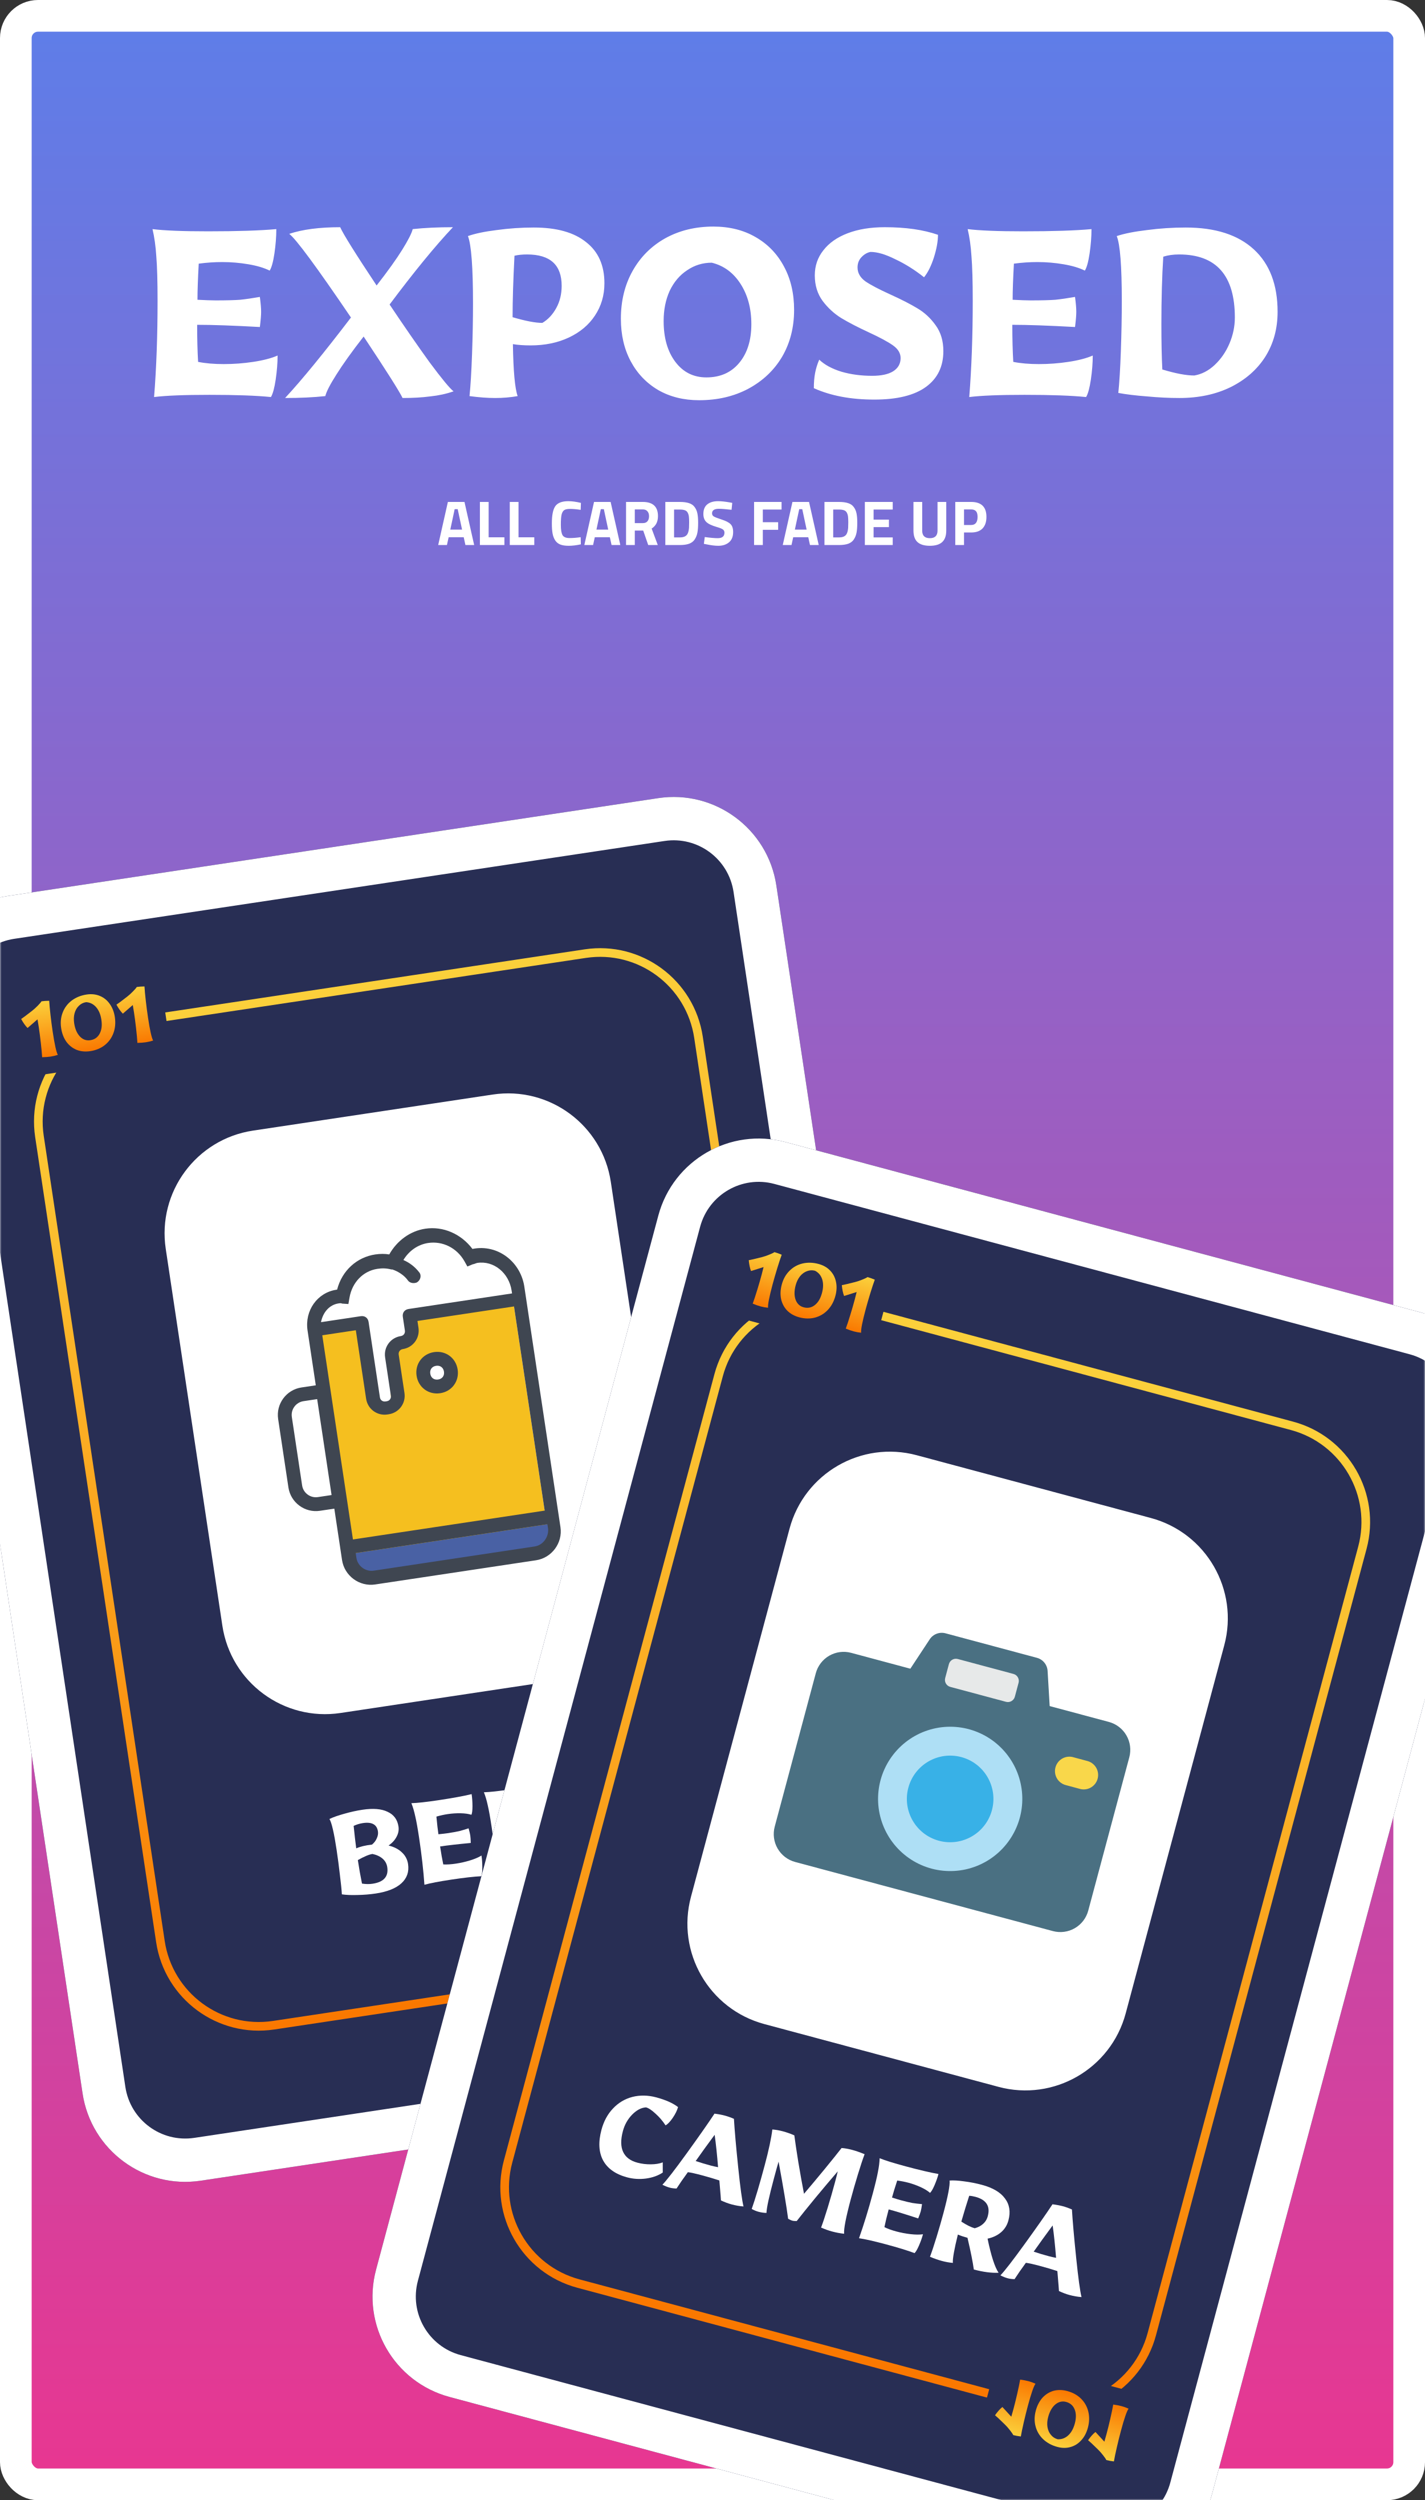 <svg width="450" height="789" viewBox="0 0 450 789" fill="none" xmlns="http://www.w3.org/2000/svg">
<rect x="0" y="0" width="450" height="789" fill="#333333" stroke="none"/>
<rect x="5" y="5" width="440" height="779" rx="7" fill="url(#paint0_linear_347_206)" stroke="white" stroke-width="10"/>
<path d="M48.659 125.3C49.393 116.033 49.759 105.933 49.759 95C49.759 88.8 49.626 84.1 49.359 80.9C49.159 77.7 48.759 74.833 48.159 72.3C51.893 72.767 57.726 73 65.659 73C74.993 73 82.193 72.767 87.259 72.3C87.259 74.7 87.059 77.267 86.659 80C86.259 82.667 85.759 84.467 85.159 85.4C83.426 84.533 81.193 83.867 78.459 83.4C75.726 82.933 72.959 82.7 70.159 82.7C67.759 82.7 65.293 82.867 62.759 83.2C62.493 88 62.359 91.8 62.359 94.6C64.893 94.733 66.793 94.8 68.059 94.8C71.459 94.8 74.059 94.733 75.859 94.6C77.726 94.4 79.793 94.1 82.059 93.7C82.326 95.7 82.459 97.267 82.459 98.4C82.459 99.467 82.326 101.067 82.059 103.2C73.659 102.733 67.059 102.5 62.259 102.5C62.259 106.967 62.359 110.867 62.559 114.2C64.893 114.667 67.593 114.9 70.659 114.9C73.793 114.9 76.893 114.667 79.959 114.2C83.093 113.733 85.659 113.067 87.659 112.2C87.659 114.533 87.459 117.067 87.059 119.8C86.659 122.467 86.159 124.3 85.559 125.3C80.959 124.833 74.493 124.6 66.159 124.6C58.226 124.6 52.393 124.833 48.659 125.3ZM90.03 125.6C95.296 119.933 102.23 111.467 110.83 100.2C99.963 84.2 93.463 75.4 91.33 73.8C95.53 72.4 100.896 71.7 107.43 71.7C108.363 73.833 112.196 79.967 118.93 90.1C122.463 85.567 125.163 81.8 127.03 78.8C128.896 75.8 129.996 73.633 130.33 72.3C134.063 71.9 138.296 71.7 143.03 71.7C137.43 77.633 130.763 85.767 123.03 96.1C127.63 102.967 131.83 109.033 135.63 114.3C139.496 119.5 142.03 122.567 143.23 123.5C140.896 124.3 138.43 124.833 135.83 125.1C133.296 125.433 130.396 125.6 127.13 125.6C126.063 123.4 121.963 116.933 114.83 106.2C111.096 111 108.23 115 106.23 118.2C104.23 121.333 103.063 123.6 102.73 125C98.996 125.4 94.763 125.6 90.03 125.6ZM156.369 125.6C153.969 125.6 151.269 125.4 148.269 125C148.602 121.733 148.869 117.3 149.069 111.7C149.269 106.1 149.369 100.8 149.369 95.8C149.369 84.333 148.835 77.233 147.769 74.5C150.035 73.7 153.069 73.067 156.869 72.6C160.735 72.067 164.635 71.8 168.569 71.8C175.769 71.8 181.269 73.333 185.069 76.4C188.935 79.4 190.869 83.733 190.869 89.4C190.869 93.2 189.869 96.6 187.869 99.6C185.935 102.533 183.202 104.833 179.669 106.5C176.135 108.167 172.102 109 167.569 109C165.435 109 163.569 108.867 161.969 108.6C162.102 117.133 162.602 122.6 163.469 125C161.202 125.4 158.835 125.6 156.369 125.6ZM171.269 101.9C173.069 100.833 174.535 99.267 175.669 97.2C176.802 95.133 177.369 92.8 177.369 90.2C177.369 83.6 173.735 80.3 166.469 80.3C164.935 80.3 163.602 80.433 162.469 80.7C162.069 88.3 161.869 94.767 161.869 100.1C165.935 101.3 169.069 101.9 171.269 101.9ZM220.769 126.3C215.902 126.3 211.602 125.233 207.869 123.1C204.135 120.9 201.235 117.867 199.169 114C197.102 110.133 196.069 105.667 196.069 100.6C196.069 94.933 197.302 89.9 199.769 85.5C202.235 81.1 205.669 77.667 210.069 75.2C214.535 72.733 219.602 71.5 225.269 71.5C230.335 71.5 234.769 72.6 238.569 74.8C242.435 77 245.435 80.1 247.569 84.1C249.702 88.033 250.769 92.6 250.769 97.8C250.769 103.333 249.502 108.267 246.969 112.6C244.435 116.867 240.869 120.233 236.269 122.7C231.735 125.1 226.569 126.3 220.769 126.3ZM223.069 119.1C227.402 119.1 230.835 117.6 233.369 114.6C235.969 111.533 237.269 107.433 237.269 102.3C237.269 97.367 236.135 93.133 233.869 89.6C231.602 86.067 228.569 83.833 224.769 82.9C221.902 82.9 219.302 83.7 216.969 85.3C214.635 86.833 212.802 89 211.469 91.8C210.202 94.6 209.569 97.767 209.569 101.3C209.569 106.633 210.802 110.933 213.269 114.2C215.735 117.467 219.002 119.1 223.069 119.1ZM276.102 126.1C268.702 126.1 262.335 124.9 257.002 122.5C257.002 120.7 257.135 119.1 257.402 117.7C257.668 116.3 258.102 114.9 258.702 113.5C260.368 115.1 262.702 116.367 265.702 117.3C268.702 118.167 271.935 118.6 275.402 118.6C278.268 118.6 280.468 118.133 282.002 117.2C283.602 116.2 284.402 114.8 284.402 113C284.402 111.467 283.602 110.133 282.002 109C280.402 107.867 277.868 106.5 274.402 104.9C270.935 103.3 268.035 101.8 265.702 100.4C263.435 99 261.468 97.2 259.802 95C258.135 92.733 257.302 90.033 257.302 86.9C257.302 83.9 258.202 81.267 260.002 79C261.802 76.667 264.368 74.867 267.702 73.6C271.035 72.333 274.935 71.7 279.402 71.7C286.002 71.7 291.602 72.5 296.202 74.1C296.202 76.167 295.768 78.567 294.902 81.3C294.035 83.967 293.002 86.033 291.802 87.5C288.868 85.167 285.835 83.267 282.702 81.8C279.635 80.267 277.035 79.5 274.902 79.5C273.835 79.7 272.868 80.267 272.002 81.2C271.202 82.067 270.802 83.133 270.802 84.4C270.802 86.133 271.635 87.6 273.302 88.8C274.968 89.933 277.568 91.3 281.102 92.9C284.635 94.5 287.502 95.967 289.702 97.3C291.968 98.633 293.902 100.433 295.502 102.7C297.102 104.9 297.902 107.6 297.902 110.8C297.902 115.667 296.068 119.433 292.402 122.1C288.735 124.767 283.302 126.1 276.102 126.1ZM306.081 125.3C306.815 116.033 307.181 105.933 307.181 95C307.181 88.8 307.048 84.1 306.781 80.9C306.581 77.7 306.181 74.833 305.581 72.3C309.315 72.767 315.148 73 323.081 73C332.415 73 339.615 72.767 344.681 72.3C344.681 74.7 344.481 77.267 344.081 80C343.681 82.667 343.181 84.467 342.581 85.4C340.848 84.533 338.615 83.867 335.881 83.4C333.148 82.933 330.381 82.7 327.581 82.7C325.181 82.7 322.715 82.867 320.181 83.2C319.915 88 319.781 91.8 319.781 94.6C322.315 94.733 324.215 94.8 325.481 94.8C328.881 94.8 331.481 94.733 333.281 94.6C335.148 94.4 337.215 94.1 339.481 93.7C339.748 95.7 339.881 97.267 339.881 98.4C339.881 99.467 339.748 101.067 339.481 103.2C331.081 102.733 324.481 102.5 319.681 102.5C319.681 106.967 319.781 110.867 319.981 114.2C322.315 114.667 325.015 114.9 328.081 114.9C331.215 114.9 334.315 114.667 337.381 114.2C340.515 113.733 343.081 113.067 345.081 112.2C345.081 114.533 344.881 117.067 344.481 119.8C344.081 122.467 343.581 124.3 342.981 125.3C338.381 124.833 331.915 124.6 323.581 124.6C315.648 124.6 309.815 124.833 306.081 125.3ZM372.452 125.6C369.185 125.6 365.785 125.433 362.252 125.1C358.718 124.833 355.685 124.467 353.152 124C353.485 120.8 353.752 116.433 353.952 110.9C354.152 105.3 354.252 100 354.252 95C354.252 83.933 353.718 77.1 352.652 74.5C355.052 73.7 358.252 73.067 362.252 72.6C366.252 72.067 370.318 71.8 374.452 71.8C383.785 71.8 390.952 74.1 395.952 78.7C400.952 83.3 403.452 89.867 403.452 98.4C403.452 103.733 402.152 108.467 399.552 112.6C396.952 116.667 393.285 119.867 388.552 122.2C383.885 124.467 378.518 125.6 372.452 125.6ZM377.152 118.5C379.485 118.1 381.618 117 383.552 115.2C385.552 113.333 387.118 111.067 388.252 108.4C389.385 105.733 389.952 103 389.952 100.2C389.952 86.933 384.085 80.3 372.352 80.3C370.485 80.3 368.818 80.533 367.352 81C366.952 87.2 366.752 94.3 366.752 102.3C366.752 108.1 366.852 112.867 367.052 116.6C371.252 117.867 374.618 118.5 377.152 118.5Z" fill="white"/>
<mask id="mask0_347_206" style="mask-type:alpha" maskUnits="userSpaceOnUse" x="0" y="0" width="450" height="789">
<rect width="450" height="789" rx="12" fill="url(#paint1_linear_347_206)"/>
</mask>
<g mask="url(#mask0_347_206)">
<path d="M-25.124 320.068C-27.817 302.156 -15.479 285.452 2.434 282.759L207.85 251.876C225.762 249.183 242.467 261.521 245.16 279.433L296.359 619.981C299.052 637.894 286.714 654.598 268.801 657.291L63.385 688.174C45.473 690.867 28.768 678.529 26.075 660.617L-25.124 320.068Z" fill="#282E54"/>
<path fill-rule="evenodd" clip-rule="evenodd" d="M209.881 265.39L4.466 296.273C-5.983 297.844 -13.181 307.588 -11.61 318.037L39.589 658.585C41.16 669.034 50.904 676.231 61.354 674.66L266.769 643.777C277.218 642.206 284.416 632.462 282.845 622.013L231.646 281.465C230.075 271.016 220.33 263.819 209.881 265.39ZM2.434 282.759C-15.479 285.452 -27.817 302.156 -25.124 320.068L26.075 660.617C28.768 678.529 45.473 690.867 63.385 688.174L268.801 657.291C286.714 654.598 299.052 637.894 296.359 619.981L245.16 279.433C242.467 261.521 225.762 249.183 207.85 251.876L2.434 282.759Z" fill="white"/>
<path d="M11.108 358.843C8.416 340.931 20.754 324.227 38.666 321.534L184.62 299.591C202.532 296.898 219.237 309.235 221.93 327.148L260.126 581.207C262.819 599.12 250.481 615.824 232.568 618.517L86.615 640.46C68.702 643.153 51.998 630.815 49.305 612.903L11.108 358.843Z" fill="#282E54"/>
<path fill-rule="evenodd" clip-rule="evenodd" d="M185.026 302.294L39.073 324.237C22.653 326.705 11.343 342.017 13.811 358.437L52.008 612.497C54.476 628.916 69.788 640.226 86.209 637.757L232.162 615.814C248.582 613.345 259.892 598.033 257.423 581.614L219.227 327.554C216.758 311.134 201.446 299.825 185.026 302.294ZM38.666 321.534C20.754 324.227 8.416 340.931 11.108 358.843L49.305 612.903C51.998 630.815 68.702 643.153 86.615 640.46L232.568 618.517C250.481 615.824 262.819 599.12 260.126 581.207L221.93 327.148C219.237 309.235 202.532 296.898 184.62 299.591L38.666 321.534Z" fill="url(#paint2_linear_347_206)"/>
<path d="M52.34 394.102C49.647 376.189 61.985 359.485 79.898 356.792L155.578 345.414C173.49 342.721 190.195 355.059 192.888 372.971L210.767 491.893C213.46 509.805 201.122 526.509 183.209 529.202L107.529 540.58C89.617 543.273 72.912 530.936 70.219 513.023L52.34 394.102Z" fill="white"/>
<path d="M118.666 597.544C116.785 597.827 114.852 597.985 112.867 598.018C110.919 598.079 109.283 598.01 107.96 597.811C107.885 596.429 107.677 594.387 107.338 591.686C107.025 588.947 106.679 586.312 106.299 583.782C105.494 578.431 104.74 575.178 104.035 574.024C105.274 573.439 106.85 572.887 108.762 572.368C110.669 571.816 112.579 571.396 114.492 571.108C117.833 570.606 120.469 570.823 122.401 571.76C124.361 572.659 125.506 574.212 125.838 576.417C126.004 577.52 125.8 578.595 125.228 579.643C124.689 580.686 123.849 581.608 122.709 582.41C124.428 582.815 125.83 583.532 126.913 584.564C127.992 585.562 128.641 586.791 128.861 588.251C129.226 590.683 128.52 592.713 126.741 594.34C124.99 595.93 122.299 596.998 118.666 597.544ZM112.494 583.299C113.706 582.752 115.37 582.352 117.488 582.1C118.166 581.534 118.665 580.878 118.984 580.134C119.335 579.385 119.458 578.653 119.35 577.94C119.024 575.767 117.433 574.895 114.579 575.324C113.574 575.475 112.606 575.77 111.677 576.208C111.942 578.854 112.215 581.218 112.494 583.299ZM117.655 594.463C121.191 593.931 122.737 592.19 122.293 589.238C122.132 588.168 121.65 587.278 120.847 586.57C120.044 585.862 118.973 585.359 117.635 585.063C116.533 585.229 114.988 585.876 113.002 587.003C113.387 589.566 113.825 592.037 114.315 594.417C115.504 594.604 116.618 594.619 117.655 594.463Z" fill="white"/>
<path d="M134.03 594.787C133.709 590.225 133.149 585.284 132.349 579.965C131.896 576.949 131.487 574.672 131.123 573.135C130.792 571.593 130.388 570.227 129.91 569.039C131.761 568.993 134.616 568.68 138.476 568.099C143.016 567.417 146.502 566.777 148.933 566.179C149.108 567.347 149.199 568.61 149.204 569.969C149.205 571.295 149.093 572.208 148.869 572.706C147.963 572.411 146.827 572.25 145.464 572.223C144.1 572.196 142.737 572.284 141.374 572.489C140.207 572.665 139.019 572.926 137.811 573.274C138.032 575.629 138.245 577.487 138.45 578.849C139.692 578.729 140.621 578.622 141.238 578.53C142.892 578.281 144.152 578.058 145.018 577.862C145.911 577.628 146.895 577.331 147.968 576.97C148.244 577.924 148.424 578.676 148.507 579.228C148.585 579.747 148.637 580.535 148.663 581.592C144.542 581.979 141.314 582.349 138.979 582.7C139.306 584.873 139.64 586.763 139.981 588.37C141.15 588.426 142.481 588.342 143.973 588.118C145.497 587.889 146.988 587.548 148.446 587.097C149.936 586.641 151.136 586.129 152.046 585.561C152.217 586.696 152.305 587.943 152.31 589.302C152.31 590.629 152.201 591.557 151.982 592.088C149.71 592.197 146.547 592.557 142.493 593.166C138.633 593.746 135.812 594.287 134.03 594.787Z" fill="white"/>
<path d="M156.93 591.344C156.609 586.782 156.049 581.841 155.249 576.522C154.796 573.506 154.387 571.229 154.023 569.692C153.692 568.15 153.288 566.785 152.811 565.596C154.661 565.55 157.516 565.237 161.376 564.657C165.916 563.974 169.402 563.334 171.833 562.736C172.009 563.904 172.099 565.167 172.104 566.526C172.105 567.853 171.993 568.765 171.77 569.263C170.863 568.968 169.728 568.807 168.364 568.78C167 568.753 165.637 568.842 164.274 569.046C163.107 569.222 161.919 569.483 160.711 569.831C160.932 572.186 161.145 574.044 161.35 575.406C162.592 575.286 163.522 575.179 164.138 575.087C165.792 574.838 167.052 574.615 167.918 574.419C168.811 574.185 169.795 573.888 170.869 573.527C171.145 574.481 171.324 575.233 171.407 575.785C171.485 576.304 171.537 577.092 171.563 578.149C167.443 578.537 164.215 578.906 161.879 579.257C162.206 581.43 162.54 583.32 162.881 584.927C164.05 584.983 165.381 584.899 166.873 584.675C168.397 584.446 169.888 584.106 171.346 583.654C172.837 583.198 174.036 582.686 174.946 582.118C175.117 583.253 175.205 584.5 175.21 585.859C175.211 587.186 175.101 588.114 174.883 588.645C172.61 588.754 169.447 589.114 165.393 589.723C161.533 590.303 158.713 590.844 156.93 591.344Z" fill="white"/>
<path d="M183.793 587.454C182.626 587.63 181.297 587.73 179.809 587.755C179.732 586.141 179.537 583.965 179.225 581.226C178.908 578.455 178.569 575.869 178.208 573.469C177.369 567.89 176.591 564.475 175.872 563.223C176.916 562.668 178.345 562.138 180.16 561.633C182.002 561.091 183.88 560.676 185.794 560.388C189.297 559.862 192.084 560.206 194.158 561.419C196.258 562.596 197.516 564.563 197.93 567.32C198.164 568.877 197.952 570.335 197.294 571.694C196.636 573.053 195.604 574.236 194.196 575.244C197.397 579.771 199.895 582.596 201.689 583.719C199.651 584.722 197.124 585.45 194.107 585.904C192.872 583.867 190.927 581.075 188.271 577.528C187.038 577.713 185.975 577.807 185.079 577.809C185.893 582.562 186.601 585.507 187.204 586.643C186.13 587.004 184.993 587.274 183.793 587.454ZM189.162 573.862C189.993 573.206 190.609 572.45 191.011 571.594C191.44 570.7 191.577 569.734 191.421 568.696C190.938 565.485 188.929 564.146 185.394 564.677C184.648 564.789 184.009 564.952 183.477 565.164C183.703 567.552 184.028 570.372 184.45 573.625C186.457 573.953 188.027 574.032 189.162 573.862Z" fill="white"/>
<path d="M1.905 316.005C1.456 313.02 3.512 310.236 6.498 309.787L44.337 304.098C47.323 303.649 50.107 305.705 50.556 308.691L53.4 327.61C53.849 330.596 51.793 333.38 48.807 333.828L10.967 339.517C7.982 339.966 5.198 337.91 4.749 334.924L1.905 316.005Z" fill="#282E54"/>
<path d="M15.994 333.433C15.238 333.546 14.341 333.615 13.306 333.638C13.232 332.411 13.092 330.895 12.887 329.091C12.682 327.286 12.466 325.627 12.239 324.114C12.069 322.989 11.937 322.18 11.84 321.686L8.701 324.413C7.997 323.701 7.324 322.752 6.681 321.566C7.365 321.11 8.3 320.416 9.486 319.486L10.082 319.032C10.715 318.539 11.319 317.995 11.893 317.4C12.488 316.802 12.893 316.332 13.107 315.99C13.799 315.886 14.608 315.831 15.536 315.824C15.597 316.965 15.736 318.48 15.954 320.371C16.172 322.262 16.402 324.008 16.642 325.608C17.244 329.608 17.785 332.036 18.268 332.892C17.509 333.139 16.751 333.319 15.994 333.433Z" fill="url(#paint3_linear_347_206)"/>
<path d="M28.495 331.719C26.939 331.953 25.503 331.815 24.188 331.305C22.891 330.771 21.812 329.916 20.95 328.741C20.106 327.541 19.559 326.109 19.309 324.444C19.042 322.671 19.205 321.032 19.797 319.528C20.386 318.002 21.335 316.743 22.645 315.75C23.977 314.754 25.551 314.119 27.367 313.846C28.881 313.619 30.263 313.765 31.513 314.284C32.784 314.801 33.828 315.639 34.644 316.799C35.478 317.934 36.018 319.323 36.265 320.966C36.538 322.782 36.393 324.462 35.829 326.006C35.265 327.55 34.34 328.828 33.055 329.84C31.788 330.826 30.269 331.452 28.495 331.719ZM28.507 328.268C29.848 328.066 30.829 327.388 31.452 326.233C32.096 325.075 32.283 323.599 32.013 321.804C31.763 320.139 31.21 318.818 30.356 317.841C29.502 316.864 28.449 316.337 27.199 316.259C26.313 316.393 25.552 316.772 24.916 317.399C24.278 318.003 23.821 318.79 23.547 319.76C23.294 320.727 23.252 321.773 23.421 322.897C23.691 324.692 24.287 326.083 25.21 327.072C26.154 328.058 27.253 328.457 28.507 328.268Z" fill="url(#paint4_linear_347_206)"/>
<path d="M46.085 328.909C45.328 329.023 44.431 329.091 43.396 329.114C43.322 327.887 43.182 326.371 42.977 324.567C42.773 322.762 42.556 321.103 42.329 319.59C42.16 318.466 42.027 317.656 41.931 317.162L38.792 319.89C38.088 319.177 37.414 318.228 36.772 317.042C37.455 316.586 38.39 315.893 39.577 314.962L40.172 314.508C40.805 314.015 41.409 313.471 41.983 312.876C42.578 312.278 42.983 311.808 43.197 311.466C43.889 311.362 44.699 311.307 45.626 311.3C45.687 312.441 45.827 313.956 46.045 315.847C46.263 317.738 46.492 319.484 46.732 321.084C47.334 325.084 47.876 327.512 48.358 328.368C47.599 328.615 46.841 328.795 46.085 328.909Z" fill="url(#paint5_linear_347_206)"/>
<path d="M220.679 631.359C221.128 634.345 223.912 636.401 226.897 635.952L264.737 630.263C267.723 629.814 269.779 627.03 269.33 624.045L266.486 605.125C266.037 602.14 263.253 600.084 260.267 600.533L222.428 606.222C219.442 606.67 217.386 609.454 217.835 612.44L220.679 631.359Z" fill="#282E54"/>
<path d="M229.02 610.56C228.263 610.673 227.387 610.871 226.39 611.154C226.68 612.349 226.992 613.838 227.327 615.623C227.662 617.408 227.943 619.057 228.17 620.571C228.339 621.695 228.451 622.508 228.504 623.008L224.702 621.325C224.238 622.212 223.874 623.317 223.608 624.64C224.395 624.875 225.493 625.263 226.901 625.803L227.603 626.062C228.353 626.347 229.09 626.69 229.814 627.09C230.559 627.486 231.084 627.816 231.389 628.08C232.081 627.976 232.871 627.791 233.76 627.525C233.483 626.417 233.17 624.927 232.823 623.055C232.475 621.184 232.181 619.448 231.94 617.848C231.339 613.848 231.143 611.368 231.352 610.408C230.554 610.395 229.777 610.446 229.02 610.56Z" fill="url(#paint6_linear_347_206)"/>
<path d="M241.473 608.522C239.916 608.756 238.584 609.31 237.477 610.184C236.395 611.076 235.615 612.21 235.136 613.587C234.683 614.982 234.581 616.512 234.831 618.176C235.098 619.949 235.735 621.468 236.743 622.731C237.755 624.016 239.032 624.941 240.576 625.505C242.142 626.065 243.833 626.209 245.65 625.936C247.163 625.709 248.441 625.163 249.483 624.298C250.546 623.431 251.298 622.323 251.736 620.975C252.199 619.645 252.308 618.158 252.061 616.515C251.787 614.699 251.154 613.135 250.162 611.825C249.169 610.515 247.909 609.566 246.383 608.977C244.883 608.407 243.246 608.255 241.473 608.522ZM242.499 611.817C243.839 611.615 244.977 611.975 245.911 612.896C246.867 613.813 247.48 615.169 247.75 616.964C248 618.629 247.861 620.054 247.331 621.239C246.802 622.424 245.951 623.237 244.78 623.679C243.893 623.812 243.054 623.673 242.262 623.261C241.474 622.871 240.806 622.253 240.259 621.407C239.733 620.557 239.386 619.57 239.217 618.446C238.947 616.651 239.107 615.146 239.698 613.929C240.311 612.709 241.244 612.005 242.499 611.817Z" fill="url(#paint7_linear_347_206)"/>
<path d="M259.11 606.036C258.354 606.149 257.477 606.348 256.48 606.63C256.77 607.825 257.083 609.314 257.417 611.099C257.752 612.884 258.033 614.533 258.261 616.047C258.43 617.171 258.541 617.984 258.594 618.484L254.792 616.801C254.328 617.688 253.964 618.794 253.698 620.116C254.485 620.351 255.583 620.739 256.991 621.279L257.693 621.538C258.444 621.824 259.181 622.166 259.904 622.566C260.649 622.962 261.174 623.292 261.479 623.556C262.171 623.452 262.961 623.267 263.85 623.001C263.573 621.893 263.26 620.403 262.913 618.532C262.565 616.66 262.271 614.924 262.03 613.324C261.429 609.324 261.233 606.844 261.442 605.884C260.645 605.871 259.867 605.922 259.11 606.036Z" fill="url(#paint8_linear_347_206)"/>
<g clip-path="url(#clip0_347_206)">
<path d="M98.602 419.429C98.602 419.429 100.459 411.19 105.4 410.226C110.373 409.478 111.819 399.974 115.43 398.989C119.041 398.004 125.246 396.629 125.246 396.629C125.246 396.629 130.509 388.983 136.456 390.3C142.403 391.617 148.545 394.231 148.903 396.61C149.26 398.988 153.26 396.176 153.26 396.176C153.26 396.176 161.813 398.649 162.842 404.022C163.87 409.395 164.304 413.752 164.304 413.752L168.823 443.807L103.955 453.559L98.602 419.429Z" fill="white"/>
<path d="M111.264 488.943L173.538 479.58L174.871 488.446L112.597 497.808L111.264 488.943Z" fill="#4961A4"/>
<path d="M172.652 481.041L110.811 490.338L100.344 420.715L112.668 418.862L116.309 443.079L123.575 442.871L122.488 425.345L128.617 421.992L128.885 416.424L162.184 411.417L172.652 481.041Z" fill="#F5BF1F"/>
<path d="M134.329 433.515C134.476 434.489 135.004 435.366 135.797 435.952C136.59 436.538 137.583 436.784 138.558 436.638C139.533 436.491 140.41 435.963 140.995 435.17C141.581 434.377 141.828 433.384 141.681 432.409C141.609 431.927 141.442 431.463 141.19 431.045C140.938 430.627 140.606 430.262 140.214 429.972C139.821 429.682 139.375 429.472 138.901 429.355C138.428 429.237 137.935 429.214 137.453 429.286C136.97 429.359 136.506 429.526 136.088 429.778C135.67 430.029 135.305 430.361 135.015 430.754C134.725 431.146 134.515 431.592 134.398 432.066C134.28 432.54 134.257 433.032 134.329 433.515Z" fill="white"/>
<path d="M149.194 394.134C145.602 389.367 139.925 386.904 134.303 387.749C129.546 388.464 125.363 391.525 122.921 395.873C121.559 395.635 120.013 395.646 118.499 395.874C112.661 396.752 107.992 400.991 106.458 406.971L106.242 407.003C100.188 407.914 96.178 413.602 97.121 419.872L99.722 437.17L95.181 437.853C90.424 438.568 87.117 443.045 87.832 447.802L91.083 469.424C91.798 474.181 96.275 477.488 101.032 476.772L105.573 476.09L108.011 492.306C108.759 497.279 113.485 500.77 118.458 500.022L169.271 492.383C174.245 491.635 177.735 486.909 176.988 481.936L165.643 406.475C164.623 398.226 157.129 392.498 149.194 394.134ZM104.707 471.798L100.382 472.448C98.004 472.806 95.765 471.152 95.408 468.774L92.157 447.152C91.799 444.773 93.453 442.535 95.831 442.177L100.156 441.527L104.707 471.798ZM106.892 411.328C107.325 411.263 107.757 411.198 108.006 411.381L110.017 411.521L110.373 409.478C111.204 404.71 114.641 401.097 119.182 400.415C120.695 400.187 122.025 400.208 123.636 400.629L123.853 400.597C125.712 401.202 127.67 402.455 128.795 404.055C129.357 404.855 130.503 405.125 131.552 404.746C132.784 404.118 133.206 402.507 132.394 401.524C131.021 399.74 129.279 398.454 127.387 397.633C129.159 394.714 131.959 392.745 135.202 392.257C139.743 391.575 144.274 393.768 146.686 398.048L147.595 399.681L149.26 398.988C149.909 398.891 150.309 398.609 150.741 398.544C155.931 397.764 160.722 401.687 161.567 407.309L161.697 408.174L129.046 413.082C127.749 413.278 127.014 414.272 127.209 415.57L127.859 419.894C127.989 420.759 127.438 421.505 126.573 421.635C123.33 422.123 121.125 425.108 121.613 428.351L123.433 440.459C123.563 441.324 123.012 442.07 122.147 442.2L121.715 442.266C120.85 442.396 120.104 441.844 119.974 440.98L116.398 417.195C116.203 415.898 115.208 415.163 113.911 415.358L101.369 417.244C101.995 414.054 104.081 411.75 106.892 411.328ZM168.837 488.026L118.024 495.665C115.429 496.055 112.942 494.218 112.552 491.624L112.324 490.11L172.868 481.008L173.095 482.521C173.269 485.148 171.432 487.636 168.837 488.026ZM172.002 476.716L111.458 485.818L101.771 421.384L112.366 419.791L115.617 441.413C116.104 444.657 119.089 446.861 122.333 446.374L122.765 446.309C126.008 445.821 128.213 442.836 127.725 439.593L125.905 427.485C125.775 426.62 126.326 425.874 127.191 425.744C130.434 425.256 132.639 422.271 132.151 419.028L131.826 416.866L162.314 412.282L172.002 476.716Z" fill="#3F4651"/>
<path d="M131.551 434.154C132.104 437.829 135.337 440.218 139.013 439.665C142.689 439.112 145.077 435.879 144.525 432.203C143.972 428.527 140.738 426.139 137.062 426.692C133.387 427.244 130.998 430.478 131.551 434.154ZM137.713 431.016C139.01 430.821 140.005 431.556 140.2 432.853C140.395 434.151 139.66 435.146 138.363 435.341C137.065 435.536 136.07 434.801 135.875 433.503C135.68 432.206 136.415 431.211 137.713 431.016Z" fill="#3F4651"/>
</g>
<path d="M207.892 383.608C212.58 366.112 230.565 355.729 248.062 360.417L448.708 414.18C466.205 418.868 476.588 436.853 471.9 454.349L382.769 786.99C378.081 804.487 360.096 814.87 342.599 810.181L141.953 756.418C124.456 751.73 114.073 733.746 118.761 716.249L207.892 383.608Z" fill="#282E54"/>
<path fill-rule="evenodd" clip-rule="evenodd" d="M445.171 427.38L244.525 373.617C234.318 370.882 223.827 376.939 221.092 387.145L131.961 719.786C129.227 729.993 135.284 740.483 145.49 743.218L346.136 796.981C356.343 799.716 366.834 793.659 369.569 783.453L458.7 450.812C461.434 440.606 455.377 430.115 445.171 427.38ZM248.062 360.417C230.565 355.729 212.58 366.112 207.892 383.608L118.761 716.249C114.073 733.746 124.456 751.73 141.953 756.418L342.599 810.181C360.096 814.87 378.081 804.487 382.769 786.99L471.9 454.349C476.588 436.853 466.205 418.868 448.708 414.18L248.062 360.417Z" fill="white"/>
<path d="M225.614 433.63C230.302 416.133 248.287 405.75 265.784 410.439L408.348 448.639C425.845 453.327 436.228 471.311 431.54 488.808L365.046 736.968C360.358 754.465 342.373 764.848 324.876 760.16L182.312 721.96C164.815 717.271 154.431 699.287 159.12 681.791L225.614 433.63Z" fill="#282E54"/>
<path fill-rule="evenodd" clip-rule="evenodd" d="M407.641 451.279L265.076 413.079C249.038 408.781 232.552 418.299 228.254 434.337L161.76 682.498C157.462 698.536 166.98 715.022 183.019 719.32L325.584 757.52C341.622 761.817 358.108 752.299 362.406 736.261L428.9 488.1C433.198 472.062 423.679 455.576 407.641 451.279ZM265.784 410.439C248.287 405.75 230.302 416.133 225.614 433.63L159.12 681.791C154.431 699.287 164.815 717.271 182.312 721.96L324.876 760.16C342.373 764.848 360.358 754.465 365.046 736.968L431.54 488.808C436.228 471.311 425.845 453.327 408.348 448.639L265.784 410.439Z" fill="url(#paint9_linear_347_206)"/>
<path d="M249.325 482.426C254.013 464.929 271.998 454.546 289.494 459.234L363.417 479.042C380.914 483.73 391.297 501.714 386.609 519.211L355.484 635.371C350.796 652.868 332.811 663.251 315.314 658.562L241.392 638.755C223.895 634.067 213.512 616.082 218.2 598.586L249.325 482.426Z" fill="white"/>
<path d="M198.038 687.119C194.395 686.143 191.867 684.362 190.454 681.777C189.074 679.2 188.901 675.979 189.937 672.114C190.658 669.421 191.869 667.182 193.57 665.397C195.279 663.58 197.321 662.361 199.694 661.741C202.099 661.129 204.616 661.175 207.246 661.88C210.224 662.678 212.514 663.699 214.116 664.943C213.836 665.988 213.276 667.129 212.435 668.363C211.604 669.567 210.851 670.35 210.176 670.712C209.261 669.312 208.2 668.077 206.993 667.007C205.826 665.913 204.83 665.256 204.006 665.035C202.525 665.114 201.065 665.877 199.624 667.324C198.215 668.78 197.243 670.506 196.709 672.502C195.979 675.227 196.001 677.423 196.777 679.091C197.552 680.759 199.049 681.89 201.267 682.484C202.629 682.849 204.042 683.024 205.506 683.009C207.002 683.002 208.263 682.797 209.288 682.392L209.293 685.602C207.845 686.572 206.08 687.203 203.999 687.494C201.958 687.762 199.971 687.637 198.038 687.119Z" fill="white"/>
<path d="M231.002 695.646C229.956 695.366 228.845 694.95 227.669 694.397L227.554 692.736L227.166 688.099C225.481 687.546 223.672 687.01 221.74 686.493C219.649 685.932 218.143 685.597 217.222 685.486C215.829 687.388 214.639 689.106 213.65 690.641C212.839 690.627 212.132 690.539 211.531 690.378C210.738 690.166 209.956 689.854 209.183 689.444C210.495 688.097 213.065 684.779 216.893 679.49C220.721 674.2 223.635 670.04 225.635 667.011C226.945 667.192 228.028 667.397 228.883 667.626C229.802 667.873 230.763 668.215 231.766 668.653C231.983 672.277 232.427 677.336 233.098 683.832C233.768 690.327 234.335 694.485 234.797 696.307C233.597 696.223 232.332 696.003 231.002 695.646ZM224.5 683.412C225.102 683.574 225.855 683.742 226.759 683.916C226.43 679.821 226.07 676.414 225.678 673.694C223.391 676.783 221.395 679.541 219.691 681.971C221.187 682.474 222.79 682.954 224.5 683.412Z" fill="white"/>
<path d="M239.491 697.972C238.858 697.802 238.155 697.512 237.382 697.101C238.501 693.938 239.867 689.347 241.48 683.327C242.753 678.575 243.561 674.802 243.902 672.007C244.998 672.097 246.101 672.291 247.21 672.588C248.445 672.919 249.656 673.345 250.84 673.866C251.093 675.836 251.519 678.683 252.117 682.408C252.746 686.142 253.339 689.442 253.895 692.307C255.827 690.041 257.975 687.475 260.338 684.611C262.71 681.716 264.518 679.467 265.762 677.865C266.7 677.912 267.85 678.119 269.212 678.484C270.321 678.781 271.595 679.224 273.033 679.813C272.45 681.354 271.742 683.49 270.908 686.221C270.083 688.92 269.344 691.489 268.69 693.929C267.137 699.726 266.427 703.39 266.56 704.92C265.274 704.779 263.997 704.538 262.729 704.199C261.716 703.927 260.569 703.518 259.289 702.971C259.872 701.43 260.576 699.31 261.401 696.611C262.235 693.88 262.978 691.295 263.632 688.855C264.09 687.145 264.397 685.937 264.552 685.231C262.434 687.686 260.096 690.455 257.538 693.538C255.021 696.599 253.038 699.055 251.591 700.909C251.01 700.923 250.529 700.879 250.149 700.777C249.801 700.684 249.378 700.486 248.882 700.183C248.382 696.348 247.377 690.34 245.868 682.16C245.522 683.324 245.035 685.078 244.407 687.422C242.879 693.124 242.089 696.767 242.039 698.349C241.196 698.327 240.347 698.201 239.491 697.972Z" fill="white"/>
<path d="M271.269 706.334C272.797 702.024 274.257 697.271 275.65 692.076C276.439 689.129 276.974 686.879 277.255 685.324C277.567 683.778 277.742 682.365 277.78 681.085C279.494 681.782 282.237 682.636 286.007 683.646C290.442 684.834 293.893 685.64 296.361 686.063C296.055 687.204 295.633 688.398 295.095 689.646C294.565 690.862 294.099 691.654 293.695 692.021C292.981 691.389 292.005 690.787 290.765 690.218C289.526 689.648 288.241 689.185 286.91 688.828C285.77 688.523 284.576 688.288 283.33 688.124C282.592 690.371 282.045 692.159 281.688 693.49C282.875 693.876 283.77 694.149 284.371 694.311C285.987 694.744 287.231 695.043 288.104 695.209C289.016 695.352 290.036 695.472 291.165 695.571C291.037 696.555 290.901 697.316 290.756 697.855C290.62 698.362 290.353 699.105 289.955 700.085C286.023 698.794 282.916 697.842 280.635 697.231C280.066 699.354 279.617 701.22 279.288 702.829C280.337 703.348 281.59 703.803 283.048 704.193C284.537 704.592 286.04 704.876 287.556 705.045C289.105 705.222 290.409 705.232 291.47 705.075C291.173 706.184 290.755 707.362 290.217 708.61C289.688 709.826 289.217 710.634 288.804 711.033C286.678 710.225 283.634 709.291 279.674 708.23C275.904 707.22 273.102 706.588 271.269 706.334Z" fill="white"/>
<path d="M297.448 713.502C296.308 713.196 295.05 712.757 293.675 712.185C294.25 710.675 294.941 708.602 295.749 705.967C296.566 703.299 297.288 700.794 297.916 698.449C299.376 693 300.027 689.559 299.868 688.124C301.047 688.032 302.569 688.118 304.434 688.38C306.34 688.619 308.227 688.988 310.096 689.489C313.518 690.406 315.936 691.835 317.352 693.776C318.807 695.694 319.174 698 318.453 700.692C318.045 702.213 317.268 703.465 316.122 704.448C314.976 705.431 313.556 706.103 311.863 706.465C312.989 711.894 314.15 715.481 315.346 717.228C313.077 717.333 310.469 716.991 307.523 716.201C307.205 713.841 306.537 710.504 305.519 706.191C304.315 705.868 303.303 705.529 302.481 705.173C301.328 709.856 300.801 712.838 300.899 714.121C299.771 714.022 298.62 713.816 297.448 713.502ZM307.801 703.186C308.824 702.917 309.691 702.47 310.402 701.846C311.152 701.198 311.664 700.367 311.935 699.354C312.776 696.217 311.469 694.186 308.016 693.261C307.287 693.066 306.637 692.959 306.064 692.942C305.318 695.221 304.489 697.935 303.576 701.086C305.284 702.189 306.693 702.889 307.801 703.186Z" fill="white"/>
<path d="M337.739 724.247C336.694 723.967 335.583 723.55 334.407 722.997L334.291 721.336L333.904 716.7C332.219 716.146 330.41 715.611 328.477 715.093C326.386 714.533 324.88 714.197 323.959 714.086C322.567 715.988 321.376 717.706 320.388 719.241C319.577 719.227 318.87 719.14 318.268 718.978C317.476 718.766 316.694 718.455 315.921 718.044C317.232 716.698 319.802 713.38 323.631 708.09C327.459 702.8 330.373 698.64 332.373 695.611C333.683 695.792 334.765 695.997 335.621 696.227C336.539 696.473 337.5 696.815 338.503 697.254C338.721 700.877 339.165 705.937 339.835 712.432C340.506 718.927 341.072 723.086 341.535 724.907C340.335 724.823 339.07 724.603 337.739 724.247ZM331.238 712.013C331.84 712.174 332.593 712.342 333.497 712.516C333.168 708.421 332.808 705.014 332.416 702.295C330.128 705.383 328.133 708.142 326.429 710.571C327.924 711.074 329.527 711.554 331.238 712.013Z" fill="white"/>
<path d="M234.293 390.682C235.074 387.766 238.072 386.036 240.988 386.817L277.949 396.721C280.865 397.502 282.596 400.5 281.814 403.416L276.862 421.896C276.081 424.812 273.084 426.542 270.168 425.761L233.206 415.857C230.29 415.076 228.56 412.078 229.341 409.162L234.293 390.682Z" fill="#282E54"/>
<path d="M240.245 412.288C239.505 412.09 238.656 411.794 237.698 411.402C238.12 410.247 238.598 408.802 239.131 407.066C239.664 405.33 240.129 403.723 240.525 402.244C240.819 401.146 241.021 400.351 241.13 399.86L237.163 401.106C236.802 400.172 236.564 399.032 236.448 397.689C237.257 397.543 238.391 397.281 239.851 396.903L240.578 396.724C241.356 396.525 242.126 396.267 242.89 395.951C243.675 395.641 244.234 395.372 244.567 395.144C245.242 395.325 246.007 395.598 246.86 395.962C246.46 397.032 245.982 398.478 245.427 400.298C244.871 402.119 244.384 403.81 243.965 405.373C242.918 409.28 242.445 411.723 242.545 412.7C241.751 412.623 240.984 412.486 240.245 412.288Z" fill="url(#paint10_linear_347_206)"/>
<path d="M252.389 415.712C250.868 415.304 249.607 414.604 248.606 413.611C247.631 412.603 246.983 411.388 246.662 409.967C246.368 408.53 246.439 406.998 246.875 405.372C247.339 403.64 248.142 402.203 249.286 401.061C250.435 399.897 251.809 399.122 253.407 398.735C255.025 398.354 256.722 398.401 258.496 398.877C259.974 399.273 261.183 399.959 262.121 400.935C263.081 401.916 263.702 403.101 263.987 404.49C264.298 405.864 264.238 407.353 263.808 408.958C263.333 410.733 262.528 412.215 261.394 413.405C260.26 414.595 258.902 415.397 257.32 415.811C255.765 416.209 254.121 416.176 252.389 415.712ZM253.779 412.553C255.088 412.904 256.259 412.674 257.291 411.864C258.344 411.06 259.106 409.781 259.575 408.028C260.011 406.402 260.032 404.97 259.64 403.733C259.247 402.496 258.493 401.592 257.378 401.022C256.512 400.79 255.663 400.834 254.83 401.154C254.003 401.453 253.27 401.992 252.631 402.772C252.013 403.557 251.557 404.499 251.262 405.597C250.793 407.35 250.783 408.864 251.234 410.139C251.706 411.42 252.554 412.224 253.779 412.553Z" fill="url(#paint11_linear_347_206)"/>
<path d="M269.636 420.163C268.897 419.965 268.048 419.67 267.089 419.277C267.512 418.123 267.99 416.677 268.523 414.941C269.056 413.205 269.52 411.598 269.916 410.12C270.211 409.022 270.412 408.227 270.521 407.735L266.554 408.981C266.193 408.047 265.955 406.908 265.84 405.564C266.649 405.419 267.783 405.157 269.242 404.778L269.969 404.599C270.747 404.4 271.518 404.143 272.282 403.827C273.067 403.516 273.625 403.247 273.958 403.02C274.634 403.201 275.398 403.474 276.252 403.838C275.852 404.908 275.374 406.353 274.818 408.174C274.262 409.994 273.775 411.686 273.356 413.249C272.309 417.156 271.836 419.598 271.936 420.576C271.142 420.499 270.375 420.361 269.636 420.163Z" fill="url(#paint12_linear_347_206)"/>
<path d="M308.847 767.183C308.065 770.099 309.796 773.097 312.712 773.878L349.673 783.782C352.589 784.563 355.587 782.833 356.368 779.917L361.32 761.437C362.101 758.521 360.371 755.523 357.454 754.742L320.493 744.838C317.577 744.057 314.58 745.787 313.798 748.703L308.847 767.183Z" fill="#282E54"/>
<path d="M324.804 751.449C324.065 751.25 323.182 751.082 322.155 750.943C321.944 752.154 321.635 753.644 321.229 755.414C320.822 757.184 320.421 758.808 320.025 760.287C319.731 761.385 319.508 762.174 319.357 762.654L316.544 759.591C315.764 760.22 314.989 761.088 314.217 762.194C314.844 762.724 315.696 763.518 316.77 764.576L317.311 765.094C317.885 765.655 318.423 766.264 318.927 766.919C319.451 767.58 319.801 768.093 319.975 768.456C320.651 768.637 321.449 768.783 322.37 768.894C322.559 767.768 322.868 766.277 323.297 764.423C323.726 762.568 324.15 760.86 324.568 759.297C325.615 755.39 326.427 753.038 327.002 752.241C326.276 751.911 325.543 751.647 324.804 751.449Z" fill="url(#paint13_linear_347_206)"/>
<path d="M337.033 754.556C335.513 754.148 334.07 754.124 332.706 754.483C331.358 754.869 330.19 755.597 329.201 756.667C328.228 757.765 327.523 759.127 327.088 760.753C326.624 762.485 326.601 764.131 327.02 765.692C327.434 767.274 328.236 768.632 329.426 769.766C330.638 770.906 332.13 771.713 333.904 772.189C335.383 772.585 336.772 772.595 338.073 772.219C339.394 771.849 340.526 771.133 341.466 770.072C342.423 769.038 343.116 767.719 343.546 766.114C344.021 764.339 344.065 762.654 343.679 761.056C343.292 759.458 342.517 758.085 341.353 756.936C340.205 755.813 338.765 755.02 337.033 754.556ZM336.657 757.986C337.967 758.337 338.866 759.121 339.355 760.339C339.864 761.562 339.885 763.05 339.415 764.803C338.979 766.429 338.282 767.68 337.323 768.555C336.364 769.43 335.259 769.835 334.009 769.772C333.143 769.54 332.429 769.077 331.868 768.383C331.301 767.711 330.936 766.877 330.772 765.883C330.63 764.894 330.706 763.85 331 762.752C331.47 760.999 332.219 759.683 333.246 758.804C334.295 757.931 335.432 757.658 336.657 757.986Z" fill="url(#paint14_linear_347_206)"/>
<path d="M354.195 759.324C353.456 759.126 352.573 758.957 351.547 758.818C351.335 760.029 351.026 761.519 350.62 763.289C350.214 765.059 349.813 766.684 349.416 768.162C349.122 769.26 348.899 770.049 348.748 770.529L345.935 767.467C345.156 768.096 344.38 768.963 343.608 770.069C344.236 770.599 345.087 771.393 346.162 772.451L346.702 772.969C347.276 773.531 347.815 774.139 348.318 774.794C348.843 775.456 349.192 775.968 349.367 776.332C350.042 776.513 350.841 776.659 351.762 776.77C351.95 775.643 352.259 774.153 352.688 772.298C353.117 770.444 353.541 768.735 353.96 767.172C355.007 763.265 355.818 760.913 356.394 760.117C355.667 759.786 354.935 759.522 354.195 759.324Z" fill="url(#paint15_linear_347_206)"/>
<g clip-path="url(#clip1_347_206)">
<path d="M350.179 543.404L331.478 538.394L330.82 527.3C330.763 526.344 330.407 525.43 329.802 524.687C329.196 523.945 328.372 523.413 327.447 523.166L298.582 515.431C297.657 515.183 296.677 515.232 295.782 515.572C294.887 515.912 294.121 516.525 293.595 517.325L287.477 526.604L268.777 521.593C266.443 520.967 263.956 521.295 261.863 522.503C259.771 523.711 258.244 525.701 257.618 528.035L244.65 576.435C244.024 578.769 244.352 581.256 245.56 583.348C246.768 585.441 248.758 586.968 251.092 587.593L332.494 609.405C334.828 610.03 337.315 609.703 339.408 608.495C341.5 607.286 343.027 605.297 343.652 602.963L356.621 554.563C357.247 552.229 356.919 549.742 355.711 547.649C354.503 545.557 352.513 544.03 350.179 543.404Z" fill="#4A7082"/>
<path d="M343.342 555.72L339.118 554.588C338.175 554.28 337.157 554.289 336.219 554.612C335.281 554.935 334.475 555.556 333.922 556.379C333.513 556.985 333.257 557.681 333.174 558.407C333.091 559.133 333.184 559.869 333.445 560.552C333.706 561.234 334.127 561.844 334.674 562.33C335.22 562.815 335.875 563.162 336.584 563.341L340.808 564.473C341.751 564.781 342.769 564.773 343.706 564.449C344.644 564.126 345.451 563.506 346.004 562.682C346.412 562.076 346.669 561.38 346.752 560.654C346.835 559.928 346.742 559.192 346.481 558.51C346.22 557.827 345.798 557.217 345.252 556.732C344.706 556.246 344.05 555.899 343.342 555.72Z" fill="#F9D74A"/>
<path d="M309.598 547.009C305.207 544.983 300.285 544.408 295.545 545.367C290.806 546.325 286.494 548.767 283.234 552.339C279.975 555.911 277.937 560.428 277.415 565.235C276.894 570.042 277.916 574.891 280.334 579.079C282.752 583.267 286.44 586.576 290.864 588.529C295.288 590.481 300.219 590.974 304.943 589.938C309.666 588.901 313.937 586.388 317.136 582.762C320.336 579.137 322.299 574.587 322.741 569.771C323.171 565.084 322.138 560.379 319.784 556.303C317.431 552.227 313.872 548.98 309.598 547.009Z" fill="#AEDFF5"/>
<path d="M296.509 580.899C303.799 582.852 311.293 578.526 313.246 571.236C315.2 563.945 310.873 556.452 303.583 554.498C296.292 552.545 288.799 556.871 286.845 564.161C284.892 571.452 289.218 578.945 296.509 580.899Z" fill="#38B1E7"/>
<path d="M320.046 528.256L302.446 523.54C301.231 523.215 299.982 523.936 299.656 525.151L298.477 529.551C298.152 530.766 298.873 532.015 300.088 532.34L317.688 537.056C318.904 537.382 320.152 536.661 320.478 535.446L321.657 531.046C321.983 529.831 321.262 528.582 320.046 528.256Z" fill="#E7E9E9"/>
</g>
</g>
<path d="M138.377 172L141.437 158.4H146.677L149.737 172H146.977L146.437 169.54H141.677L141.137 172H138.377ZM143.577 160.68L142.197 167.14H145.917L144.537 160.68H143.577ZM159.288 172H151.548V158.4H154.308V169.56H159.288V172ZM168.722 172H160.982V158.4H163.742V169.56H168.722V172ZM183.43 171.78C182.017 172.087 180.743 172.24 179.61 172.24C178.477 172.24 177.57 172.1 176.89 171.82C176.21 171.54 175.677 171.093 175.29 170.48C174.903 169.867 174.637 169.147 174.49 168.32C174.343 167.493 174.27 166.453 174.27 165.2C174.27 162.573 174.637 160.747 175.37 159.72C176.117 158.68 177.483 158.16 179.47 158.16C180.617 158.16 181.943 158.34 183.45 158.7L183.37 160.9C182.05 160.7 180.95 160.6 180.07 160.6C179.203 160.6 178.583 160.72 178.21 160.96C177.837 161.187 177.557 161.627 177.37 162.28C177.197 162.933 177.11 164.047 177.11 165.62C177.11 167.193 177.29 168.287 177.65 168.9C178.023 169.5 178.757 169.8 179.85 169.8C180.957 169.8 182.13 169.707 183.37 169.52L183.43 171.78ZM184.529 172L187.589 158.4H192.829L195.889 172H193.129L192.589 169.54H187.829L187.289 172H184.529ZM189.729 160.68L188.349 167.14H192.069L190.689 160.68H189.729ZM200.461 167.44V172H197.701V158.4H202.981C206.181 158.4 207.781 159.893 207.781 162.88C207.781 164.653 207.114 165.96 205.781 166.8L207.721 172H204.701L203.121 167.44H200.461ZM203.021 165.08C203.674 165.08 204.161 164.88 204.481 164.48C204.801 164.08 204.961 163.553 204.961 162.9C204.961 162.247 204.787 161.727 204.441 161.34C204.107 160.953 203.621 160.76 202.981 160.76H200.461V165.08H203.021ZM214.683 172H210.103V158.4H214.683C215.856 158.4 216.823 158.527 217.583 158.78C218.343 159.02 218.93 159.427 219.343 160C219.77 160.56 220.063 161.227 220.223 162C220.383 162.76 220.463 163.753 220.463 164.98C220.463 166.207 220.39 167.227 220.243 168.04C220.096 168.84 219.816 169.56 219.403 170.2C219.003 170.827 218.416 171.287 217.643 171.58C216.87 171.86 215.883 172 214.683 172ZM217.583 166.6C217.61 166.173 217.623 165.587 217.623 164.84C217.623 164.08 217.596 163.473 217.543 163.02C217.49 162.567 217.363 162.153 217.163 161.78C216.963 161.407 216.663 161.153 216.263 161.02C215.876 160.873 215.35 160.8 214.683 160.8H212.863V169.6H214.683C215.683 169.6 216.41 169.347 216.863 168.84C217.25 168.427 217.49 167.68 217.583 166.6ZM227.037 160.56C225.584 160.56 224.857 161.04 224.857 162C224.857 162.427 225.037 162.753 225.397 162.98C225.757 163.207 226.597 163.533 227.917 163.96C229.25 164.387 230.184 164.873 230.717 165.42C231.25 165.953 231.517 166.78 231.517 167.9C231.517 169.327 231.084 170.407 230.217 171.14C229.35 171.873 228.217 172.24 226.817 172.24C225.777 172.24 224.504 172.08 222.997 171.76L222.277 171.62L222.557 169.48C224.344 169.72 225.71 169.84 226.657 169.84C228.07 169.84 228.777 169.253 228.777 168.08C228.777 167.653 228.61 167.32 228.277 167.08C227.957 166.84 227.31 166.58 226.337 166.3C224.79 165.86 223.697 165.34 223.057 164.74C222.43 164.127 222.117 163.28 222.117 162.2C222.117 160.84 222.53 159.827 223.357 159.16C224.184 158.493 225.317 158.16 226.757 158.16C227.744 158.16 228.997 158.293 230.517 158.56L231.237 158.7L231.017 160.88C229.137 160.667 227.81 160.56 227.037 160.56ZM238.13 172V158.4H246.81V160.8H240.89V164.8H245.73V167.2H240.89V172H238.13ZM247.186 172L250.246 158.4H255.486L258.546 172H255.786L255.246 169.54H250.486L249.946 172H247.186ZM252.386 160.68L251.006 167.14H254.726L253.346 160.68H252.386ZM264.937 172H260.357V158.4H264.937C266.11 158.4 267.077 158.527 267.837 158.78C268.597 159.02 269.184 159.427 269.597 160C270.024 160.56 270.317 161.227 270.477 162C270.637 162.76 270.717 163.753 270.717 164.98C270.717 166.207 270.644 167.227 270.497 168.04C270.35 168.84 270.07 169.56 269.657 170.2C269.257 170.827 268.67 171.287 267.897 171.58C267.124 171.86 266.137 172 264.937 172ZM267.837 166.6C267.864 166.173 267.877 165.587 267.877 164.84C267.877 164.08 267.85 163.473 267.797 163.02C267.744 162.567 267.617 162.153 267.417 161.78C267.217 161.407 266.917 161.153 266.517 161.02C266.13 160.873 265.604 160.8 264.937 160.8H263.117V169.6H264.937C265.937 169.6 266.664 169.347 267.117 168.84C267.504 168.427 267.744 167.68 267.837 166.6ZM273.111 172V158.4H281.911V160.8H275.871V163.98H280.711V166.34H275.871V169.6H281.911V172H273.111ZM291.22 167.46C291.22 169.047 292.026 169.84 293.64 169.84C295.253 169.84 296.06 169.047 296.06 167.46V158.4H298.82V167.4C298.82 169.067 298.386 170.293 297.52 171.08C296.666 171.853 295.373 172.24 293.64 172.24C291.906 172.24 290.606 171.853 289.74 171.08C288.886 170.293 288.46 169.067 288.46 167.4V158.4H291.22V167.46ZM306.666 168.04H304.426V172H301.666V158.4H306.666C309.892 158.4 311.506 159.973 311.506 163.12C311.506 164.707 311.092 165.927 310.266 166.78C309.452 167.62 308.252 168.04 306.666 168.04ZM304.426 165.68H306.646C308.019 165.68 308.706 164.827 308.706 163.12C308.706 162.28 308.539 161.68 308.206 161.32C307.872 160.947 307.352 160.76 306.646 160.76H304.426V165.68Z" fill="white"/>
<defs>
<linearGradient id="paint0_linear_347_206" x1="225" y1="789" x2="225" y2="7.15902e-06" gradientUnits="userSpaceOnUse">
<stop stop-color="#E93690"/>
<stop offset="1" stop-color="#5D7EE9"/>
</linearGradient>
<linearGradient id="paint1_linear_347_206" x1="450" y1="394.5" x2="0" y2="394.5" gradientUnits="userSpaceOnUse">
<stop stop-color="#E13387"/>
<stop offset="0.5" stop-color="#FF5085"/>
<stop offset="1" stop-color="#FA669C"/>
</linearGradient>
<linearGradient id="paint2_linear_347_206" x1="111.643" y1="310.562" x2="159.591" y2="629.488" gradientUnits="userSpaceOnUse">
<stop stop-color="#FBD03B"/>
<stop offset="1" stop-color="#FA7800"/>
</linearGradient>
<linearGradient id="paint3_linear_347_206" x1="25.881" y1="314.07" x2="28.534" y2="331.713" gradientUnits="userSpaceOnUse">
<stop stop-color="#FBD03B"/>
<stop offset="1" stop-color="#FA7800"/>
</linearGradient>
<linearGradient id="paint4_linear_347_206" x1="25.881" y1="314.07" x2="28.534" y2="331.713" gradientUnits="userSpaceOnUse">
<stop stop-color="#FBD03B"/>
<stop offset="1" stop-color="#FA7800"/>
</linearGradient>
<linearGradient id="paint5_linear_347_206" x1="25.881" y1="314.07" x2="28.534" y2="331.713" gradientUnits="userSpaceOnUse">
<stop stop-color="#FBD03B"/>
<stop offset="1" stop-color="#FA7800"/>
</linearGradient>
<linearGradient id="paint6_linear_347_206" x1="244.164" y1="626.159" x2="241.511" y2="608.516" gradientUnits="userSpaceOnUse">
<stop stop-color="#FBD03B"/>
<stop offset="1" stop-color="#FA7800"/>
</linearGradient>
<linearGradient id="paint7_linear_347_206" x1="244.164" y1="626.159" x2="241.511" y2="608.516" gradientUnits="userSpaceOnUse">
<stop stop-color="#FBD03B"/>
<stop offset="1" stop-color="#FA7800"/>
</linearGradient>
<linearGradient id="paint8_linear_347_206" x1="244.164" y1="626.159" x2="241.511" y2="608.516" gradientUnits="userSpaceOnUse">
<stop stop-color="#FBD03B"/>
<stop offset="1" stop-color="#FA7800"/>
</linearGradient>
<linearGradient id="paint9_linear_347_206" x1="337.066" y1="429.539" x2="253.594" y2="741.06" gradientUnits="userSpaceOnUse">
<stop stop-color="#FBD03B"/>
<stop offset="1" stop-color="#FA7800"/>
</linearGradient>
<linearGradient id="paint10_linear_347_206" x1="257.045" y1="398.488" x2="252.427" y2="415.722" gradientUnits="userSpaceOnUse">
<stop stop-color="#FBD03B"/>
<stop offset="1" stop-color="#FA7800"/>
</linearGradient>
<linearGradient id="paint11_linear_347_206" x1="257.045" y1="398.488" x2="252.427" y2="415.722" gradientUnits="userSpaceOnUse">
<stop stop-color="#FBD03B"/>
<stop offset="1" stop-color="#FA7800"/>
</linearGradient>
<linearGradient id="paint12_linear_347_206" x1="257.045" y1="398.488" x2="252.427" y2="415.722" gradientUnits="userSpaceOnUse">
<stop stop-color="#FBD03B"/>
<stop offset="1" stop-color="#FA7800"/>
</linearGradient>
<linearGradient id="paint13_linear_347_206" x1="332.453" y1="771.8" x2="337.071" y2="754.566" gradientUnits="userSpaceOnUse">
<stop stop-color="#FBD03B"/>
<stop offset="1" stop-color="#FA7800"/>
</linearGradient>
<linearGradient id="paint14_linear_347_206" x1="332.453" y1="771.8" x2="337.071" y2="754.566" gradientUnits="userSpaceOnUse">
<stop stop-color="#FBD03B"/>
<stop offset="1" stop-color="#FA7800"/>
</linearGradient>
<linearGradient id="paint15_linear_347_206" x1="332.453" y1="771.8" x2="337.071" y2="754.566" gradientUnits="userSpaceOnUse">
<stop stop-color="#FBD03B"/>
<stop offset="1" stop-color="#FA7800"/>
</linearGradient>
<clipPath id="clip0_347_206">
<rect width="109.328" height="109.326" fill="white" transform="translate(69.37 397.069) rotate(-8.55)"/>
</clipPath>
<clipPath id="clip1_347_206">
<rect width="109.328" height="109.326" fill="white" transform="translate(263.75 491.95) rotate(15)"/>
</clipPath>
</defs>
</svg>
